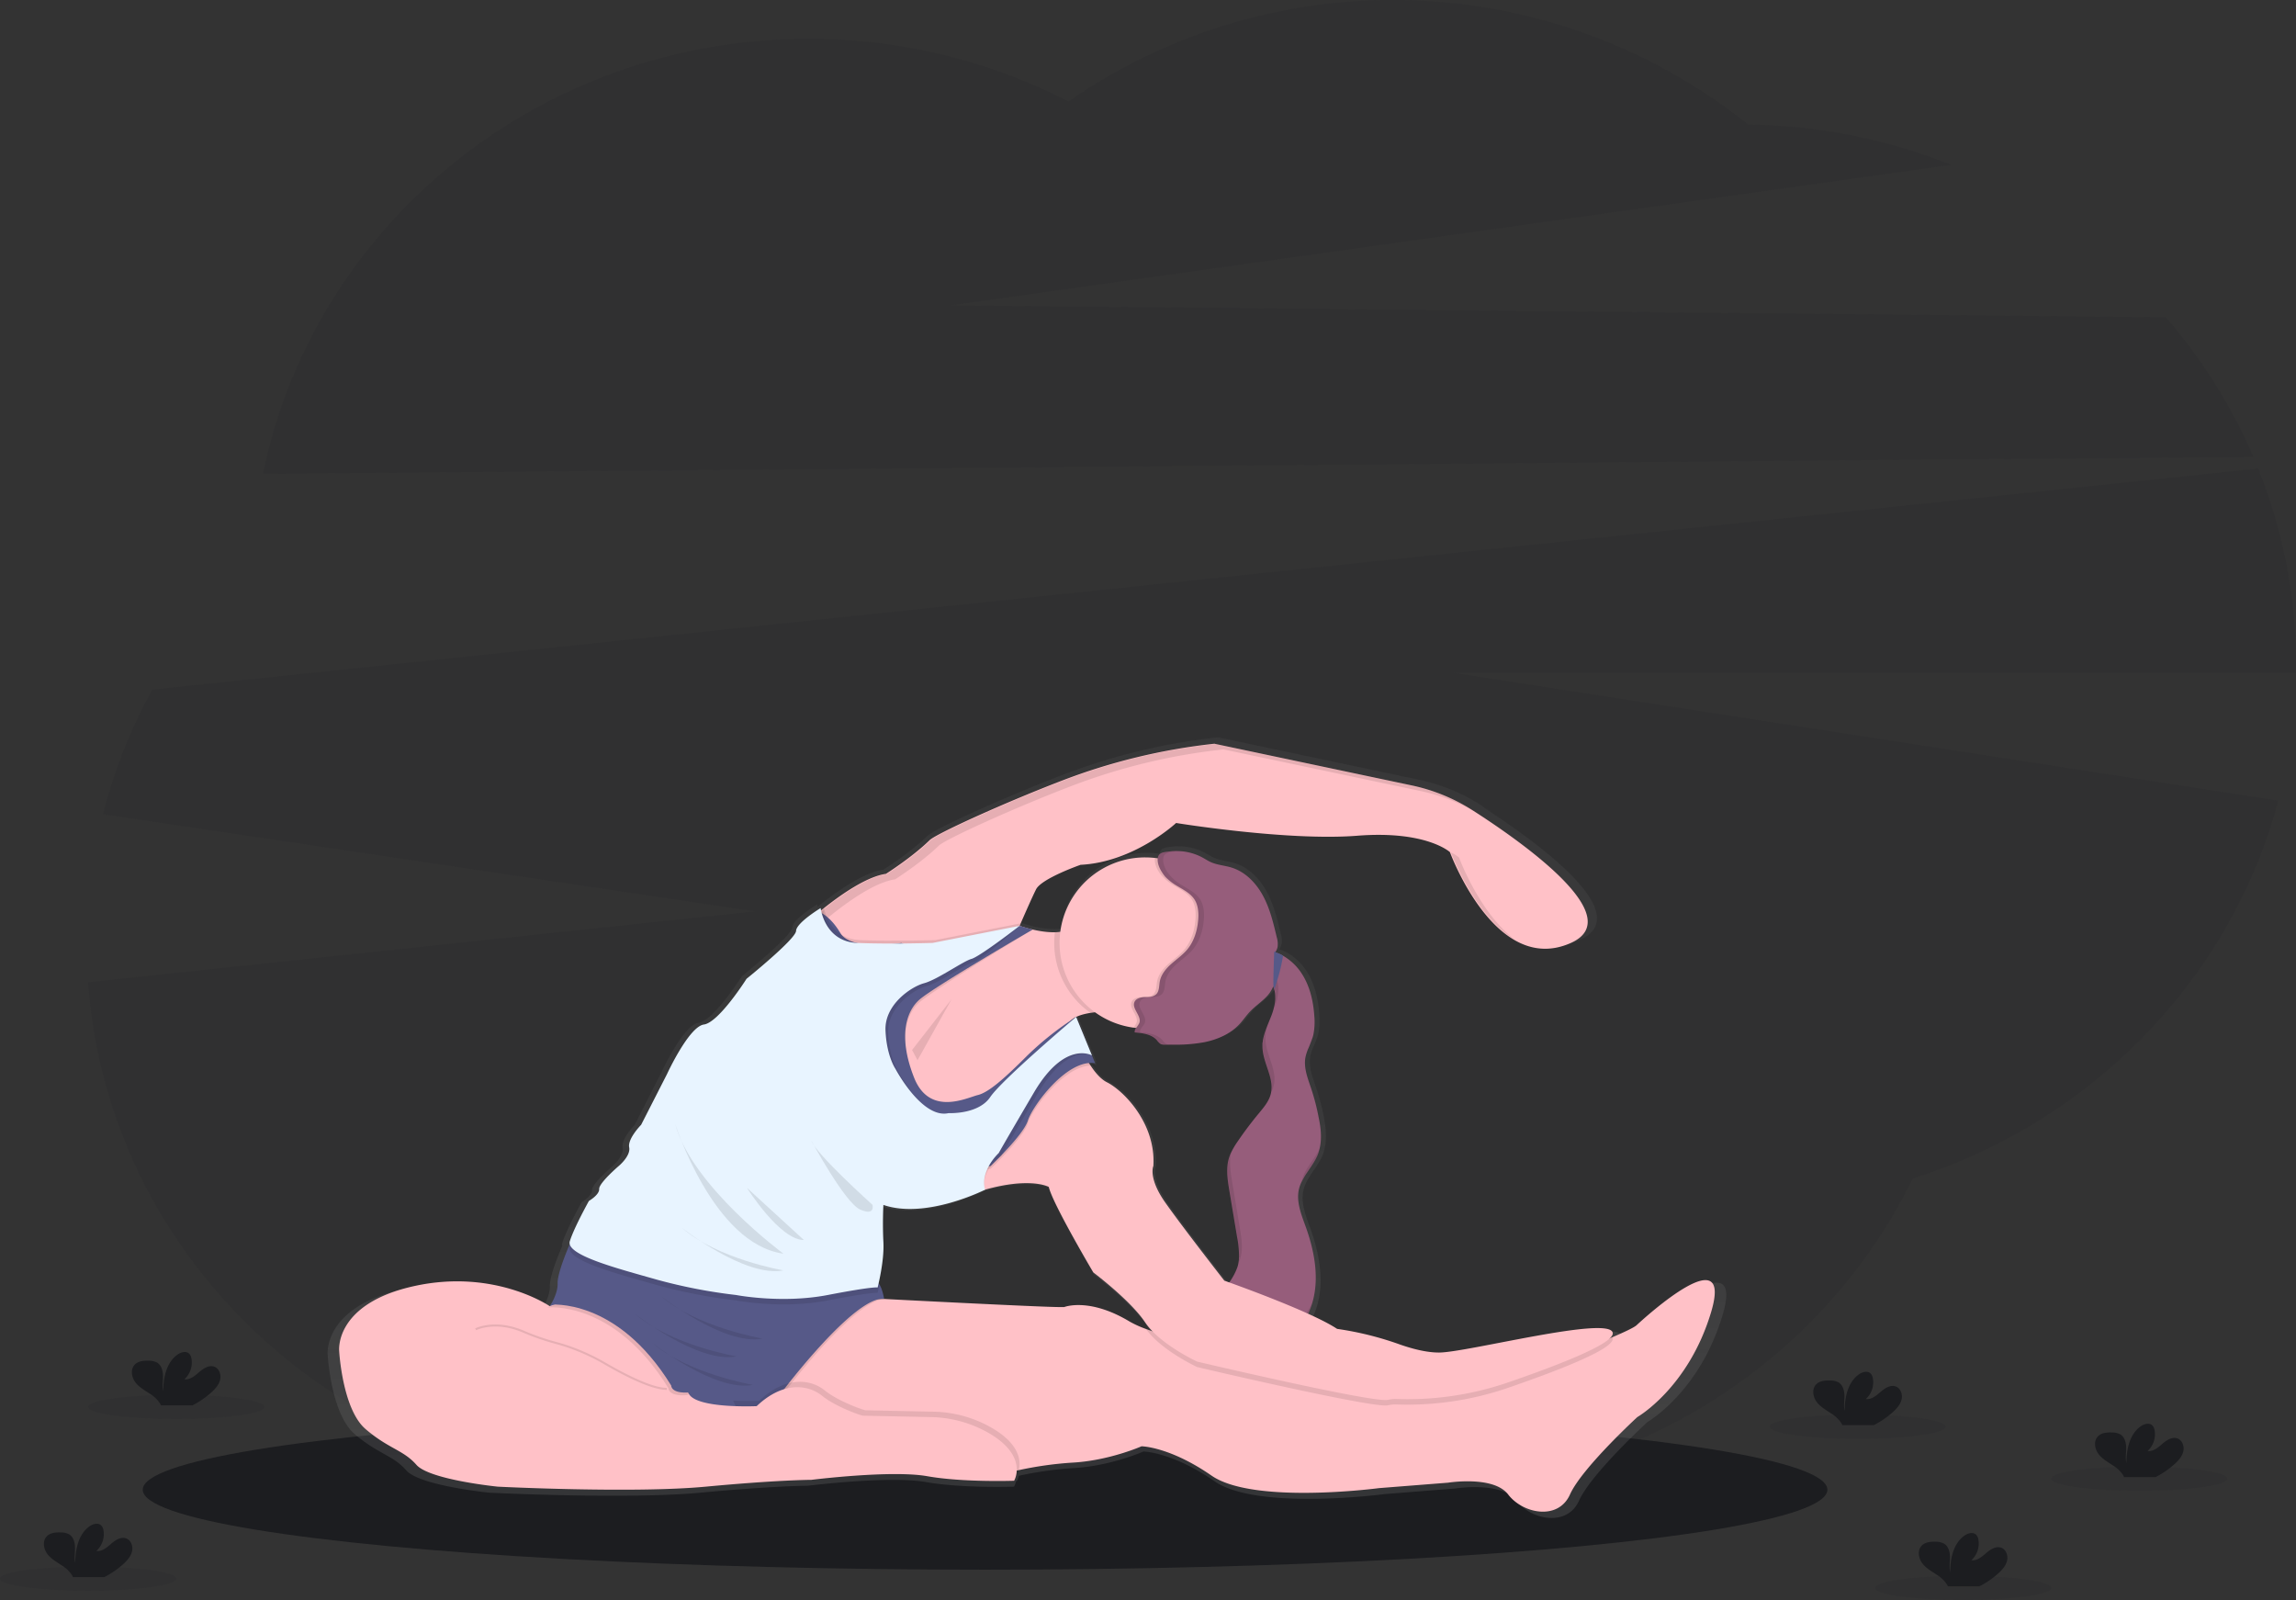 <svg xmlns="http://www.w3.org/2000/svg" xmlns:xlink="http://www.w3.org/1999/xlink" data-name="Layer 1" width="1134.12" height="790.27" viewBox="0 0 1134.12 790.27"><rect x="0" y="0" width="1134.12" height="790.27" fill="#333333" stroke="none"/><defs><linearGradient id="89d5e6d5-cd61-4002-8e54-0bb0b7cbdd0f-13" x1="540.2" y1="804.61" x2="540.2" y2="419.09" gradientUnits="userSpaceOnUse"><stop offset="0" stop-color="gray" stop-opacity="0.25"/><stop offset="0.54" stop-color="gray" stop-opacity="0.12"/><stop offset="1" stop-color="gray" stop-opacity="0.1"/></linearGradient></defs><title>pilates</title><path d="M1146,280.51a265.71,265.71,0,0,0-43.26-68.93l-600.18-5.91,494.15-69.4a280.38,280.38,0,0,0-100.26-19.89A281,281,0,0,0,560.73,105,279.82,279.82,0,0,0,432.26,74.06c-133.35,0-244.47,92.36-269.4,214.84Z" transform="translate(-32.94 -54.86)" fill="#1c1d20" opacity="0.1"/><path d="M1167.06,383.23a259.42,259.42,0,0,0-18.7-96.94L108.17,395.47A261.06,261.06,0,0,0,83.81,457l322.11,48L76.46,540c9.91,138.65,128.78,248.14,274,248.14,73.09,0,139.5-27.75,188.72-73,49.36,46.1,116.41,74.45,190.29,74.45,109.62,0,204.22-62.41,248.28-152.65,88.39-28,157-98.49,180.55-186.61L750.93,387.2H1167C1167,385.88,1167.06,384.56,1167.06,383.23Z" transform="translate(-32.94 -54.86)" fill="#1c1d20" opacity="0.1"/><ellipse cx="486.58" cy="735.78" rx="416.07" ry="39.5" fill="#1c1d20"/><path d="M846.28,711c-1.25,1.14-5.88,3.35-12.12,6l-1.14.48a3.68,3.68,0,0,0,1.37-2.37c0-9.6-73.09,9.59-87.25,9.59-6.49,0-13.66-1.92-19.51-4A161.74,161.74,0,0,0,696,712.85h0a111.15,111.15,0,0,0-14.54-7.59l0-.07c.29-.57.56-1.15.79-1.73,0-.09.07-.19.11-.29l.36-.92c.11-.3.22-.6.31-.9,4.29-12.65,1.8-26.82-2.74-39.49-2.25-6.25-5-12.87-3.45-19.32a18.13,18.13,0,0,1,1.24-3.47h0v0c.23-.48.48-1,.74-1.42.12-.23.26-.47.4-.7.36-.61.73-1.22,1.12-1.82.26-.39.52-.79.79-1.18.73-1.07,1.48-2.15,2.19-3.24l.09-.13c.24-.36.47-.73.69-1.1s.36-.58.53-.87l.25-.44A1.42,1.42,0,0,0,685,628c.11-.21.24-.44.35-.66l.13-.26a18.38,18.38,0,0,0,.78-1.69c.1-.27.21-.53.29-.79s.07-.25.11-.37c.1-.32.2-.63.29-1l.06-.23.06-.24c.05-.2.11-.4.15-.6a.59.59,0,0,1,0,.08c1.19-5,.64-10.49-.34-15.65A110.07,110.07,0,0,0,683,592c-1.69-5-3.77-10.26-2.81-15.48a22.78,22.78,0,0,1,1.48-4.57s0,0,0,0c.43-1,.88-2,1.29-3.06.24-.6.46-1.21.67-1.82l.18-.55c.1-.3.17-.6.25-.9l.06-.28c0-.05,0-.1,0-.14v0a32.1,32.1,0,0,0,.48-9.59c-.52-7.53-2.3-15.13-6.47-21.41a27.58,27.58,0,0,0-9.37-8.79,20.8,20.8,0,0,0-3.91-1.69c.11-.2.24-.39.35-.58a7.46,7.46,0,0,0,.79-2,11.27,11.27,0,0,0-.38-4.95c-1.67-7.07-3.39-14.26-6.81-20.67s-8.83-12.11-15.78-14.29c-3.47-1.1-7.22-1.29-10.55-2.79-1.41-.64-2.72-1.5-4.09-2.24a27,27,0,0,0-12-3.29c-.82-.05-1.62,0-2.43,0h-.51c-.66,0-1.31.11-2,.19-.83.11-1.67.2-2.45.35-1.52.3-2.79.89-3.19,2.62,0,0,0,.07,0,.11s0,.24-.07.36c-.44-.07-.89-.14-1.34-.19a44.52,44.52,0,0,0-4.92-.27A42.94,42.94,0,0,0,557,513.48a22.84,22.84,0,0,1-2.78.22A46,46,0,0,1,543,512.31l-6.42-1.84h0s.06-.16.2-.48l1.17-.89-.87.17c1.44-3.31,5.48-12.61,7.72-17.07,2.74-5.48,22.38-12.33,22.38-12.33,27-1.37,48-21,48-21S671.3,468,706,465.23s46.59,8.23,46.59,8.23,22.85,62.59,60.77,45.6c28.53-12.77-22.37-49.23-49.3-66.49,1.55.87,3.08,1.77,4.58,2.73s3.23,2.08,4.94,3.2c-3.2-2.15-6.25-4.15-9.05-5.94A92,92,0,0,0,733.91,440l-99.12-20.93-.32,0-.17,0a304.74,304.74,0,0,0-76.16,18.39c-29.39,11.25-63.57,26.84-66.83,30-8.8,8.6-21.93,16.9-21.93,16.9-9.68,1.39-22.5,10.35-31.15,17.22l-1.42,1.13c-.16-.76-.21-1.22-.21-1.22s-12.17,7.37-12.34,11.48-24.84,24-24.84,24S385.54,558.94,378,560s-18.51,24.84-18.51,24.84l-13,25.53s-6.85,7-6,11.31-5.31,9.42-5.31,9.42-9.94,8.56-9.77,11.48-5.14,6-5.14,6-7.36,13.19-9.59,20.22a2.73,2.73,0,0,0,0,1.65l-.13.06s-6.21,14-6,19.53c.12,4.2-2.25,8.69-3.37,10.57l-.46.17.37,0c-.28.47-.47.75-.48.77h0s-27.64-19-68.07-10.11S194.81,724,194.81,724s1.6,29.12,13.25,39.11,19,10.45,25.58,18,40.89,11,40.89,11,67.84,3.42,104.39,0S432,788.68,432,788.68s40.15-5,58.19-1.83,43.63,2.29,43.63,2.29a10.39,10.39,0,0,0,1-2.74h.37a10.24,10.24,0,0,0,1-2.64A182,182,0,0,1,562.58,780c18.72-.91,35.16-8.22,35.16-8.22s14.07.12,35.19,14.73S717,792.79,717,792.79l34.73-2.74s22.83-3.66,30.15,5.94,25.12,13.25,31.06,0,33.81-38.83,33.81-38.83,25.59-14.63,37-52.53S851.29,706.45,846.28,711ZM646.81,559.9c1.93-2.06,3.51-4.44,5.45-6.5,2.62-2.77,5.88-4.88,8.47-7.67a16,16,0,0,0,3.2-5l.06.11.54,1.43c.07.23.12.45.18.68s.12.53.17.8.06.3.08.45c.06.41.1.83.12,1.25,0,.17,0,.34,0,.51s0,.55,0,.83,0,.45,0,.67q0,.62-.12,1.23c0,.25-.07.5-.11.75s-.07.43-.11.64-.07.4-.12.6c0,0,0,0,0,.06-.1.44-.2.88-.31,1.32h0a30.34,30.34,0,0,1-1.11,3.46c-.75,2-1.63,4-2.4,6v0c-.21.54-.41,1.09-.6,1.63-.08.24-.16.47-.25.71s-.17.55-.26.82l0,.12a27.4,27.4,0,0,0-.73,3,1.85,1.85,0,0,0,0,.23c0,.07,0,.15,0,.22l-.09.68s0,0,0,.08,0,.28,0,.41c0,.39,0,.77-.07,1.16,0,.2,0,.39,0,.58,0,.47,0,.94.07,1.4,0,.18,0,.37.07.55s0,.44.07.66a.36.36,0,0,1,0,.1c0,.21.07.41.11.61s.11.59.17.89l.09.38c0,.2.08.41.14.61s.07.28.11.42,0,.21.08.31l.15.54c0,.15.09.3.13.44l.3,1c.1.29.19.58.28.87,1.51,4.64,3.32,9.22,2.59,13.84v0a10.83,10.83,0,0,1-.21,1.11c-.95,3.81-3.64,6.89-6.14,9.91a171,171,0,0,0-10.38,13.77,39.26,39.26,0,0,0-3.52,5.95h0c-.24.53-.46,1.07-.66,1.61l-.25.67c-1.72,5.4-.8,11.26.13,16.85l3.82,22.94c.12.71.24,1.42.35,2.14l.12.79.09.62c.14,1,.26,2.06.34,3.09,0,.1,0,.21,0,.31,0,.42,0,.83.06,1.25,0,.14,0,.28,0,.42,0,.41,0,.81,0,1.22,0,.12,0,.24,0,.36,0,.52,0,1-.11,1.55,0,0,0,.08,0,.12-.06.53-.14,1.06-.24,1.58v0a0,0,0,0,1,0,0,14.78,14.78,0,0,1-.48,1.85,30.66,30.66,0,0,1-4.07,7.63h0l-2.51-.9s-21-27-29.69-39.29-5.94-18.27-5.94-18.27c1.37-21.47-15.08-37.92-23.3-42-3.07-1.53-5.88-4.83-8.2-8.36a12.15,12.15,0,0,1,2.26.14l-.59-1.44c.2,0,.39,0,.59.07l-9.54-23.22a27.44,27.44,0,0,1,7.22-2.05c.76-.12,1.53-.23,2.29-.32a42.65,42.65,0,0,0,19.21,7.74c.43.06.86.08,1.29.13-.11.15-.21.31-.3.46l-.12.24a1.94,1.94,0,0,0-.13.3,2,2,0,0,0-.1.35c0,.08,0,.14,0,.22a2.09,2.09,0,0,0,0,.61c4.07.35,8.56.89,11.22,4a7.07,7.07,0,0,0,1.9,1.88,4.79,4.79,0,0,0,2.06.31h4.43a78.51,78.51,0,0,0,15.46-1.25C635.83,567.52,642.23,564.74,646.81,559.9Zm-84.06-2.29a9.9,9.9,0,0,1,2.08-1.33C564.61,556.41,563.88,556.87,562.75,557.61Zm29.06,151.58c-20.39-12.31-32.89-7.31-32.89-7.31h-2.28c-10,0-88.18-4.08-88.18-4.08H467.1a7.72,7.72,0,0,1,1.36,0s-.71-4.63-2.3-7.14a6.41,6.41,0,0,0-.46-.63c.93-4,2.81-13.34,2.42-20.76-.52-9.76,0-18.67,0-18.67,21.25,7.31,50.58-7.41,51-7.64,23-6.45,32-1.38,32-1.38,1.83,8.22,22.39,42.94,22.39,42.94s18.73,14.16,26,25.13a31.33,31.33,0,0,0,3.59,4.38c-1.14-.39-2.23-.78-3.26-1.17A51.43,51.43,0,0,1,591.81,709.19Z" transform="translate(-32.94 -54.86)" fill="url(#89d5e6d5-cd61-4002-8e54-0bb0b7cbdd0f-13)"/><path d="M808.9,520.58c-37.3,16.71-59.77-44.85-59.77-44.85s-11.67-10.79-45.83-8.09-89.42-6.3-89.42-6.3S593.21,480.68,566.7,482c0,0-19.32,6.74-22,12.14-2.19,4.38-6.17,13.53-7.59,16.78a6.3,6.3,0,0,1-.29.71c-.14.31-.2.48-.2.48l-1.11.52h0l-22.26,10.69-30.55,8.55-19.33,2.24-32.8-22.73s3.79-3.54,9.36-8c8.51-6.75,21.12-15.57,30.64-16.93,0,0,12.92-8.17,21.57-16.62,3.21-3.15,36.83-18.48,65.73-29.55a300,300,0,0,1,74.91-18.09l97.49,20.59a90.75,90.75,0,0,1,30.15,12.33C786.87,472.14,837,508,808.9,520.58Z" transform="translate(-32.94 -54.86)" fill="#ffc1c7"/><g opacity="0.1"><path d="M435.07,514.11s3.79-3.55,9.36-8c8.51-6.75,21.12-15.57,30.64-16.93,0,0,12.92-8.17,21.57-16.62,3.21-3.16,36.83-18.48,65.73-29.55A299.56,299.56,0,0,1,637.28,425l97.49,20.58a90.63,90.63,0,0,1,30.14,12.34q2.33,1.49,4.86,3.15c-3.15-2.12-6.15-4.09-8.9-5.85a90.7,90.7,0,0,0-30.14-12.33l-97.49-20.59a299.89,299.89,0,0,0-74.91,18.09c-28.91,11.07-62.53,26.4-65.73,29.55-8.66,8.45-21.57,16.62-21.57,16.62-9.52,1.36-22.14,10.18-30.64,16.93-5.57,4.43-9.36,8-9.36,8l32.8,22.73.13,0Z" transform="translate(-32.94 -54.86)"/><path d="M753.66,478.42a19.93,19.93,0,0,0-4-2.53c.9,2.38,12.28,31.86,31.69,43.18C763.65,505.78,753.66,478.42,753.66,478.42Z" transform="translate(-32.94 -54.86)"/></g><path d="M684.59,622.87a15.82,15.82,0,0,1-.45,1.53c-.08.26-.19.52-.28.77A19.19,19.19,0,0,1,683,627c-.13.27-.28.54-.41.8a1.26,1.26,0,0,1-.11.17c-.14.26-.28.5-.43.74-1,1.7-2.16,3.32-3.27,5-.37.54-.74,1.09-1.09,1.65a3,3,0,0,1-.21.33c-.19.31-.39.64-.57,1s-.32.54-.46.81-.16.28-.23.42l-.43.83A17.76,17.76,0,0,0,674.6,642c-1.54,6.35,1.18,12.86,3.39,19,4.46,12.46,6.92,26.4,2.7,38.84-.1.29-.2.59-.31.89s-.3.79-.46,1.18c-.24.6-.51,1.19-.81,1.78-2.28,4.44-6.19,8.43-11,8-6.61-.58-9.82-8.68-15.84-11.44-5.23-2.4-11.84-.44-16.77-3.4a18.93,18.93,0,0,1,1.67-3.87c.89-1.64,2-3.21,3-4.77a30.51,30.51,0,0,0,4-7.51,16.2,16.2,0,0,0,.47-1.82.58.58,0,0,0,0-.14c.05-.31.11-.6.15-.91s.08-.59.11-.91a.81.81,0,0,0,0-.16c0-.35,0-.7.07-1.06a49.62,49.62,0,0,0-1-10.06q-1.87-11.28-3.76-22.56c-.92-5.5-1.82-11.26-.12-16.57.13-.38.27-.76.41-1.13s.31-.75.48-1.11a39.27,39.27,0,0,1,3.46-5.85q4.76-7,10.21-13.55c2.46-3,5.1-6,6-9.74a8.56,8.56,0,0,0,.22-1.1c.58-3.61-.44-7.21-1.64-10.82q-.23-.63-.42-1.26c-.42-1.24-.84-2.49-1.2-3.76-.12-.41-.23-.83-.34-1.25a25.56,25.56,0,0,1-.51-2.55,18.3,18.3,0,0,1-.22-2.56c0-.4,0-.81,0-1.21s0-.6.08-.91.09-.64.14-1,.08-.48.13-.72.15-.73.25-1.08a6.28,6.28,0,0,1,.23-.85c.05-.23.12-.46.18-.68l.26-.8.41-1.16c.13-.38.28-.77.43-1.15.75-2,1.61-4,2.36-5.92a34.36,34.36,0,0,0,1.09-3.39s0,0,0,0c0-.21.11-.44.16-.66a6.58,6.58,0,0,0,.15-.67,7.34,7.34,0,0,0,.16-.84c.07-.37.14-.76.18-1.14s.08-.77.11-1.16,0-.77,0-1.15a13.15,13.15,0,0,0-.57-4,9.54,9.54,0,0,0-.58-1.54h0a11.76,11.76,0,0,0-.57-1c-1.28-2.08-3.27-3.67-4.43-5.84a9.06,9.06,0,0,1-1-4.31,8.24,8.24,0,0,1,.08-1.22,7.76,7.76,0,0,1,.28-1.22,3.24,3.24,0,0,1,.16-.47q.11-.25.21-.48a5.45,5.45,0,0,1,.33-.58c.1-.13.19-.27.29-.39,1.06-1.34,2.76-2,5.09-1.32l.57.19a21.05,21.05,0,0,1,3.84,1.67,27.16,27.16,0,0,1,9.22,8.64c4.1,6.18,5.85,13.66,6.36,21.06a32.11,32.11,0,0,1-.47,9.44c0,.13-.07.28-.09.41-.08.3-.15.6-.25.89a55.25,55.25,0,0,1-2.1,5.34s0,0,0,0a22.73,22.73,0,0,0-1.46,4.5c-.94,5.14,1.11,10.27,2.77,15.22a108.77,108.77,0,0,1,3.74,14.37C685.44,612.07,686,617.7,684.59,622.87Z" transform="translate(-32.94 -54.86)" fill="#965d7b"/><g opacity="0.1"><path d="M679.37,572.63a54.68,54.68,0,0,0,2.11-5.36c.13-.43.25-.86.35-1.3A39,39,0,0,0,679.37,572.63Z" transform="translate(-32.94 -54.86)"/><path d="M661.35,540.8c2.22,3.6,2,8,.9,12.23.08-.22.17-.43.25-.65,1.91-5,3-11,.2-15.62-1.29-2.08-3.29-3.68-4.44-5.84a9.18,9.18,0,0,1-1-4.63c-1.69,2.1-1.81,5.86-.3,8.68C658.06,537.13,660.06,538.72,661.35,540.8Z" transform="translate(-32.94 -54.86)"/><path d="M676,638c-.05.22-.09.44-.13.67,2.2-4.67,6.08-8.63,8-13.47a19.43,19.43,0,0,0,.95-3.13C682.25,627.58,677.38,632.05,676,638Z" transform="translate(-32.94 -54.86)"/><path d="M681.27,697.91c-2.06,5.08-6.35,10.25-11.82,9.77-6.61-.57-9.81-8.67-15.84-11.44-5.12-2.35-11.56-.53-16.45-3.22a19.5,19.5,0,0,0-1.67,3.87c4.93,3,11.54,1,16.77,3.39,6,2.77,9.23,10.88,15.84,11.45,5.47.47,9.76-4.7,11.82-9.78a37.66,37.66,0,0,0,1.41-4.2Z" transform="translate(-32.94 -54.86)"/><path d="M644.05,665.68c.73,4.38,1.45,8.93.59,13.24a19.28,19.28,0,0,0,.87-2.22c1.54-4.83.72-10.06-.11-15.06q-1.87-11.28-3.76-22.57c-.81-4.89-1.61-10-.58-14.77a19.85,19.85,0,0,0-.89,2.25c-1.7,5.31-.79,11.06.12,16.56Q642.18,654.41,644.05,665.68Z" transform="translate(-32.94 -54.86)"/><path d="M662.11,591.13c1.93-7.74-4-15.33-4.11-23.3a20.68,20.68,0,0,1,.79-5.48,25.94,25.94,0,0,0-2.13,9.53c.07,7.6,5.48,14.85,4.31,22.23A14.32,14.32,0,0,0,662.11,591.13Z" transform="translate(-32.94 -54.86)"/></g><path d="M878.1,703.1c-11.23,37.29-36.4,51.67-36.4,51.67S814.29,779.94,808.44,793s-23.36,9.44-30.54,0-29.66-5.83-29.66-5.83l-34.16,2.69s-61.9,8.21-82.68-6.17-34.6-14.49-34.6-14.49-16.18,7.18-34.59,8.09a177.38,177.38,0,0,0-26,3.68c-4.77,1-8.94,2-11.93,2.71s-4.77,1.24-4.77,1.24l-45.76-4.61-43.22-4.37-23.36-3.16-6.13-13.34-5.9-12.82-2-4.38,2.8-45.81h73.7s76.86,4,86.73,4h2.24s12.29-4.92,32.35,7.18a51,51,0,0,0,8,3.62c31.88,11.91,121.45,27.39,121.45,27.39l58-3.6s32.61-11.88,51-19.71c6.13-2.62,10.69-4.79,11.91-5.9C846.19,704.9,889.33,665.8,878.1,703.1Z" transform="translate(-32.94 -54.86)" fill="#ffc1c7"/><path d="M421.27,741.46l3.55,12.64-12.14,6.58-11.63-1.28-5.9-12.82-2-4.38,2.8-45.81H469.6C454.23,697.77,421.27,741.46,421.27,741.46Z" transform="translate(-32.94 -54.86)" opacity="0.1"/><path d="M419.92,741.46l3.55,12.64-12.13,6.58-30.67-3.37L364.15,744c-27-43.81-59.65-44-59.65-44s4.05-5.91,3.88-11.3,5.94-19.21,5.94-19.21l.58-.28c2.06-1,9.05-4.46,9.49-4.61,0,0,138.67,22.41,141.37,23.26a3.17,3.17,0,0,1,1.61,1.49c1.57,2.46,2.27,7,2.27,7C455,695,419.92,741.46,419.92,741.46Z" transform="translate(-32.94 -54.86)" fill="#565988"/><path d="M583.78,554.36a72.65,72.65,0,0,0-12.18.77c-6.71,1.09-13.14,3.64-10.29,9.57,5.39,11.23-28.76,31-28.76,31l-47.64,30.56-29.66-44.94,15.29-36.4,42.68-21.57,23.38-11.22s9.26,3.37,17.4,3.18c3.76-.08,7.29-.92,9.56-3.18C570.74,504.94,583.78,554.36,583.78,554.36Z" transform="translate(-32.94 -54.86)" fill="#ffc1c7"/><path d="M583.78,554.36a72.65,72.65,0,0,0-12.18.77,42.14,42.14,0,0,1-17.92-34.55,41.66,41.66,0,0,1,.32-5.27c3.76-.08,7.29-.92,9.56-3.18C570.74,504.94,583.78,554.36,583.78,554.36Z" transform="translate(-32.94 -54.86)" opacity="0.1"/><path d="M640.84,520.58a42.24,42.24,0,0,1-42.23,42.25,41.74,41.74,0,0,1-5.85-.41,42.24,42.24,0,0,1,5.85-84.08,45.73,45.73,0,0,1,4.84.27A42.26,42.26,0,0,1,640.84,520.58Z" transform="translate(-32.94 -54.86)" fill="#ffc1c7"/><path d="M829.57,716.13c0,5.36-28.49,16.25-53.06,24.65A153,153,0,0,1,723,748.55a15.67,15.67,0,0,0-4.37.39c-6.74,1.79-94.36-18.88-94.36-18.88s-17.89-8.3-25.29-18.85c31.88,11.91,121.45,27.39,121.45,27.39l58-3.6s32.61-11.88,51-19.71A1.58,1.58,0,0,1,829.57,716.13Z" transform="translate(-32.94 -54.86)" opacity="0.1"/><path d="M565.35,568.84s6.29,16.53,14.38,20.57,24.26,20.22,22.92,41.34c0,0-2.7,5.85,5.84,18s29.21,38.64,29.21,38.64,42.23,14.83,55.71,23.82h.05a157.88,157.88,0,0,1,31.09,7.75c5.76,2,12.81,3.93,19.19,3.93,13.93,0,85.83-18.87,85.83-9.44,0,5.37-28.49,16.26-53.07,24.66A153.14,153.14,0,0,1,723,745.85a16.05,16.05,0,0,0-4.37.39c-6.74,1.79-94.37-18.88-94.37-18.88S605.79,718.83,598.6,708,573,683.33,573,683.33s-20.22-34.15-22-42.24c0,0-10.33-5.84-37.3,3.14S507.83,624,507.83,624l30.11-35Z" transform="translate(-32.94 -54.86)" fill="#ffc1c7"/><path d="M573.89,581.33l-9.39-22.84a149.51,149.51,0,0,0-24.31,19.24c-11.24,11.23-18.88,18-24.27,19.32s-23.81,10.7-31.45-8.58-4.5-32.31,2.69-38.6S543,514,543,514l-6.39-.49s-44.48,15.57-58.41,8.46c0,0-24.72,4.13-30.11-4.86s-10.48-10.41-10.48-10.41l-32.66,44.11,11.69,97.51h30.1l32.35-12.58,43.14-3.6s16.18-15.28,18.43-22.47S560,579.08,573.89,581.33Z" transform="translate(-32.94 -54.86)" opacity="0.1"/><path d="M573.89,580l-9.39-22.84a149.51,149.51,0,0,0-24.31,19.24c-11.24,11.24-18.88,18-24.27,19.32s-23.81,10.7-31.45-8.58-4.5-32.31,2.69-38.6S543,514,543,514l-6.39-1.83s-44.48,15.56-58.41,8.45c0,0-24.72,4.13-30.11-4.86s-10.48-10.41-10.48-10.41l-32.66,44.11,11.69,97.51h30.1l32.35-12.58,43.14-3.6s16.18-15.27,18.43-22.46S560,577.73,573.89,580Z" transform="translate(-32.94 -54.86)" fill="#565988"/><path d="M467.37,689.37c-.52,2.48-.94,4.07-.94,4.07s-1.85-.68-24.59,3.71-45.33,0-45.33,0a261.25,261.25,0,0,1-39.1-7.59c-19.54-5.56-45.16-12.14-43-19,.14-.4.28-.85.45-1.29,2.06-1,9.05-4.46,9.49-4.61,0,0,138.67,22.41,141.37,23.26A3.17,3.17,0,0,1,467.37,689.37Z" transform="translate(-32.94 -54.86)" opacity="0.1"/><path d="M564.5,558.49l7.8,17.63s-12-6.37-27.34,19.75S527.6,625.7,527.6,625.7s-10.78,7.36-8.08,16.74c0,0-31.94,11-53,3.73,0,0-4.72,14.24-4.21,23.85a137.57,137.57,0,0,1,.08,15.41s6-4.55-16.76-.16-45.33,3.11-45.33,3.11a333,333,0,0,1-36.82-8.17c-19.55-5.56-49.88-4.13-47.69-11s9.44-19.88,9.44-19.88,5.22-3,5-5.9,9.61-11.29,9.61-11.29,6.06-5.05,5.22-9.27,5.9-11.12,5.9-11.12l12.81-25.1s10.78-23.43,18.2-24.44,21.06-22.58,21.06-22.58,24.26-19.54,24.43-23.59,12.13-11.29,12.13-11.29,1.93,16.54,18,17.22,37.3,0,37.3,0l41.69-9.8s-18.26,16.51-22.48,17.69-16.9,10.28-23.36,12S471.15,552.4,471.66,565s4.89,19,4.89,19S489.69,609,502.83,606c0,0,14.68.79,20.56-7.92S564.5,558.49,564.5,558.49Z" transform="translate(-32.94 -54.86)" opacity="0.1"/><path d="M537.94,510.78l-1.14.87-1.31,1h0l-22.26,10.69-30.55,8.55-19.33,2.24-32.8-22.73s3.79-3.54,9.36-8c.9,4,4.57,15.24,17.71,15.79,16.05.69,37.3,0,37.3,0l42.18-8.29Z" transform="translate(-32.94 -54.86)" opacity="0.1"/><path d="M564.5,557.14l7.8,19s-13.35-7.71-28.69,18.41-17.35,29.82-17.35,29.82-9.44,8.71-6.74,18.09c0,0-29.16,14.77-50.22,7.52,0,0-.5,8.77,0,18.37s-2.86,22.41-2.86,22.41-1.86-.67-24.61,3.71-45.32,0-45.32,0a260.48,260.48,0,0,1-39.1-7.58c-19.54-5.56-45.16-12.14-43-19s9.44-19.89,9.44-19.89,5.22-3,5.06-5.9,9.6-11.29,9.6-11.29,6.07-5,5.22-9.26,5.9-11.13,5.9-11.13l12.81-25.1s10.78-23.43,18.2-24.44,21.06-22.58,21.06-22.58S426,518.7,426.16,514.65s12.14-11.29,12.14-11.29,1.92,16.54,18,17.22,37.31,0,37.31,0l43-8.45s-19.6,15.16-23.81,16.34-16.91,10.28-23.37,12-19.6,10.62-19.1,23.26,4.89,19,4.89,19,13.14,24.94,26.29,21.91c0,0,14.67.78,20.55-7.92S564.5,557.14,564.5,557.14Z" transform="translate(-32.94 -54.86)" fill="#e8f4ff"/><path d="M433.75,618.28s16.51,30.67,24.09,34,6.07-2.36,6.07-2.36S436.11,625,433.75,618.28Z" transform="translate(-32.94 -54.86)" opacity="0.1"/><path d="M401.9,641.54s16.18,25.78,28.14,25.78Z" transform="translate(-32.94 -54.86)" opacity="0.1"/><path d="M366.34,609.69s18.88,59.65,53.59,64.37C419.93,674.06,374.6,640.7,366.34,609.69Z" transform="translate(-32.94 -54.86)" opacity="0.1"/><path d="M369.71,661.25s31.18,24.77,50.22,21.07C419.93,682.32,387.41,676.76,369.71,661.25Z" transform="translate(-32.94 -54.86)" opacity="0.1"/><path d="M346.57,703.75s31.17,24.77,50.22,21.06C396.79,724.81,364.26,719.25,346.57,703.75Z" transform="translate(-32.94 -54.86)" opacity="0.1"/><path d="M354.72,717.81s31.17,24.77,50.21,21.07C404.93,738.88,372.41,733.32,354.72,717.81Z" transform="translate(-32.94 -54.86)" opacity="0.1"/><path d="M359.43,695S390.6,719.74,409.64,716C409.64,716,377.12,710.47,359.43,695Z" transform="translate(-32.94 -54.86)" opacity="0.1"/><polygon points="470.06 493.49 450.52 518.6 453.21 523.65 470.06 493.49" opacity="0.1"/><path d="M640.84,520.58a42.24,42.24,0,0,1-42.23,42.25,41.74,41.74,0,0,1-5.85-.41,10.23,10.23,0,0,0,1.55-2.36c1.25-3.49-4-7.13-2.35-10.47.85-1.78,3.14-2.23,5.11-2.28s4.16,0,5.59-1.36c1.65-1.59,1.42-4.21,1.84-6.46.66-3.42,3.06-6.27,5.67-8.6s5.53-4.34,7.78-7c3.45-4.1,5.07-9.46,5.5-14.8.28-3.45,0-7.12-1.82-10-2-3.09-5.43-4.83-8.57-6.73a23.5,23.5,0,0,1-7.46-6.51c-1.28-1.88-2.56-4.81-2.15-7.19A42.26,42.26,0,0,1,640.84,520.58Z" transform="translate(-32.94 -54.86)" opacity="0.1"/><path d="M664,522.65a7.47,7.47,0,0,1-.79,2c-.1.18-.22.37-.33.56l-.61.93a9,9,0,0,0-1.85,4.15c-.12,1.85.89,3.54,1.55,5.3l.11.31h0a7.32,7.32,0,0,1,.23.76,8.72,8.72,0,0,1-.39,5.22h0a15.67,15.67,0,0,1-3.15,5c-2.55,2.75-5.76,4.83-8.33,7.55-1.92,2-3.47,4.37-5.37,6.39-4.5,4.76-10.8,7.49-17.21,8.79a78.33,78.33,0,0,1-15.21,1.23h-4.35a4.78,4.78,0,0,1-2-.31,7,7,0,0,1-1.87-1.85c-2.62-3-7-3.57-11-3.91a2.8,2.8,0,0,1,.66-2.13,12.31,12.31,0,0,0,1.64-2.51c1.26-3.5-4-7.13-2.34-10.49a2.86,2.86,0,0,1,.62-.84,3.48,3.48,0,0,1,.55-.45,7.81,7.81,0,0,1,3.94-1c.74,0,1.51,0,2.26-.09A5.34,5.34,0,0,0,604,546v0c1.65-1.57,1.42-4.2,1.84-6.44.66-3.44,3.06-6.28,5.67-8.6s5.53-4.34,7.78-7c3.45-4.09,5.07-9.47,5.5-14.79.28-3.45,0-7.13-1.82-10-1.74-2.7-4.6-4.37-7.39-6l-1.18-.7a27.71,27.71,0,0,1-5.91-4.57A18.3,18.3,0,0,1,607,485.8c-1.25-1.84-2.49-4.67-2.18-7a2.46,2.46,0,0,1,.08-.46c.59-2.57,3.13-2.6,5.54-2.92.65-.08,1.29-.15,1.94-.19a25.15,25.15,0,0,1,2.88,0A26.67,26.67,0,0,1,627,478.45c1.34.73,2.62,1.58,4,2.21,3.28,1.47,7,1.66,10.38,2.74,6.84,2.14,12.15,7.74,15.52,14.06s5.05,13.37,6.7,20.33A11.17,11.17,0,0,1,664,522.65Z" transform="translate(-32.94 -54.86)" fill="#965d7b"/><path d="M536.22,780.93a9.88,9.88,0,0,1-1,2.6s-4.46.16-11,.11c-8.93-.07-21.69-.53-32-2.35a104.26,104.26,0,0,0-18.57-1l-43.22-4.37-23.36-3.16-12-26.16c6.94.38,12.92.11,12.92.11,13.27-12.58,25.62-10.56,32.36-5.1s19.33,9.81,20.22,9.81c.6,0,20.47.42,33.25.68a59.94,59.94,0,0,1,28.26,7.56C537,768,537.22,776.72,536.22,780.93Z" transform="translate(-32.94 -54.86)" opacity="0.1"/><path d="M314.31,696.4,304.5,700s-27.18-18.7-66.95-9.94-37.07,32.13-37.07,32.13,1.57,28.64,13,38.47,18.65,10.28,25.16,17.7,40.22,10.78,40.22,10.78,66.73,3.37,102.68,0,52.18-3.37,52.18-3.37,39.48-4.94,57.23-1.8,42.92,2.25,42.92,2.25,7.42-12.28-13.09-23.89a59.79,59.79,0,0,0-28.26-7.56c-12.77-.27-32.64-.68-33.25-.68-.9,0-13.48-4.35-20.22-9.81s-19.09-7.49-32.35,5.09c0,0-29.43,1.35-33.48-6.06s-24.94-30.67-24.94-30.67Z" transform="translate(-32.94 -54.86)" fill="#ffc1c7"/><path d="M363.14,740.54s-.22,4.07,8.88,3.4c8.42-.63-24.94-30.67-24.94-30.67l-34-16.25-9.81,3.61S336.18,696.73,363.14,740.54Z" transform="translate(-32.94 -54.86)" opacity="0.1"/><path d="M364.49,739.19s-.22,4.07,8.88,3.4c8.42-.62-24.94-30.67-24.94-30.67l-34-16.25-9.82,3.61S337.53,695.38,364.49,739.19Z" transform="translate(-32.94 -54.86)" fill="#565988"/><path d="M267.88,711.41s9.66-4.94,23.82,1.24a114,114,0,0,0,15.58,5.41,100.12,100.12,0,0,1,24.34,10.17c9.86,5.73,23.24,12.61,30.68,12.61" transform="translate(-32.94 -54.86)" fill="none" stroke="#000" stroke-miterlimit="10" opacity="0.1"/><path d="M611,570.76a4.59,4.59,0,0,1-2-.31,6.72,6.72,0,0,1-1.87-1.85c-2.62-3-7.05-3.57-11-3.9-.32-1.74,1.69-3,2.29-4.64,1.27-3.5-4-7.13-2.34-10.48.86-1.77,3.15-2.22,5.12-2.27s4.16,0,5.58-1.37c1.65-1.58,1.42-4.21,1.85-6.45.65-3.43,3.05-6.28,5.66-8.6s5.54-4.34,7.79-7c3.44-4.09,5.06-9.46,5.5-14.79.28-3.46,0-7.13-1.83-10.05-2-3.08-5.43-4.82-8.57-6.73a23.5,23.5,0,0,1-7.46-6.51c-1.32-1.94-2.66-5-2.1-7.45s3.14-2.6,5.55-2.92c.71-.1,1.41-.16,2.13-.2a27.86,27.86,0,0,0-4.83.2c-2.41.32-5,.35-5.55,2.92s.78,5.51,2.11,7.45a23.5,23.5,0,0,0,7.46,6.51C617.54,494.21,621,496,623,499c1.87,2.92,2.11,6.59,1.83,10.05-.44,5.33-2,10.7-5.5,14.79-2.25,2.68-5.17,4.69-7.78,7s-5,5.17-5.67,8.6c-.43,2.24-.2,4.87-1.84,6.45-1.42,1.36-3.62,1.32-5.59,1.37s-4.26.5-5.12,2.27c-1.62,3.35,3.61,7,2.35,10.48-.61,1.66-2.61,2.9-2.3,4.64,4,.33,8.42.87,11,3.9a6.46,6.46,0,0,0,1.87,1.85,4.52,4.52,0,0,0,2,.31c1.45,0,2.91,0,4.37,0Z" transform="translate(-32.94 -54.86)" opacity="0.1"/><path d="M662.49,543.39v0c.4-1.28.85-2.71,1.29-4.23a81.92,81.92,0,0,0,2.93-12.31,21.05,21.05,0,0,0-3.84-1.67c.11-.19.23-.38.33-.56l-.9.37s0,.42,0,1.12c-.07,1.9-.21,5.92-.3,9.45,0,.06,0,.11,0,.16-.07,2.79-.11,5.26,0,6.14h0Z" transform="translate(-32.94 -54.86)" fill="#565988"/><ellipse cx="917.6" cy="704.66" rx="43.52" ry="5.98" fill="#1c1d20" opacity="0.1"/><path d="M968.19,752.07c1.83-1.7,3.54-3.7,4.07-6.14s-.52-5.37-2.85-6.26c-2.61-1-5.4.82-7.51,2.64s-4.54,3.92-7.31,3.53A11.12,11.12,0,0,0,958,735.43a4.29,4.29,0,0,0-1-2.12c-1.45-1.55-4.08-.88-5.81.34-5.52,3.88-7.06,11.38-7.09,18.13-.56-2.44-.09-5-.1-7.47s-.7-5.27-2.81-6.61a8.48,8.48,0,0,0-4.28-1c-2.48-.09-5.24.15-6.94,2-2.1,2.25-1.56,6,.28,8.52s4.61,4,7.18,5.75a16,16,0,0,1,5.13,4.9,5.31,5.31,0,0,1,.38.87h15.56A43.06,43.06,0,0,0,968.19,752.07Z" transform="translate(-32.94 -54.86)" fill="#1c1d20"/><ellipse cx="1056.75" cy="730.33" rx="43.52" ry="5.98" fill="#1c1d20" opacity="0.1"/><path d="M1107.34,777.74c1.83-1.7,3.54-3.7,4.07-6.14s-.52-5.37-2.85-6.26c-2.61-1-5.4.81-7.51,2.64s-4.54,3.92-7.31,3.53a11.13,11.13,0,0,0,3.44-10.42,4.3,4.3,0,0,0-1-2.11c-1.45-1.55-4.08-.89-5.81.34-5.52,3.88-7.06,11.38-7.09,18.12-.56-2.43-.09-5-.1-7.46s-.7-5.27-2.81-6.61a8.46,8.46,0,0,0-4.28-1c-2.48-.09-5.24.16-6.94,2-2.1,2.25-1.56,6,.28,8.52s4.61,4,7.18,5.75a15.91,15.91,0,0,1,5.13,4.9,4.57,4.57,0,0,1,.38.87h15.56A43.4,43.4,0,0,0,1107.34,777.74Z" transform="translate(-32.94 -54.86)" fill="#1c1d20"/><ellipse cx="969.7" cy="784.3" rx="43.52" ry="5.98" fill="#1c1d20" opacity="0.1"/><path d="M1020.29,831.71c1.83-1.7,3.54-3.7,4.07-6.14s-.51-5.36-2.84-6.25c-2.62-1-5.41.81-7.52,2.63s-4.54,3.92-7.31,3.53a11.12,11.12,0,0,0,3.44-10.41,4.29,4.29,0,0,0-1-2.12c-1.45-1.55-4.07-.88-5.81.34-5.52,3.88-7.06,11.38-7.09,18.13-.56-2.44-.09-5-.1-7.47s-.7-5.27-2.81-6.61a8.44,8.44,0,0,0-4.27-1c-2.49-.09-5.25.16-6.94,2-2.11,2.26-1.56,6,.27,8.52s4.62,4,7.18,5.75a15.92,15.92,0,0,1,5.13,4.9,4,4,0,0,1,.38.87h15.56A43.06,43.06,0,0,0,1020.29,831.71Z" transform="translate(-32.94 -54.86)" fill="#1c1d20"/><ellipse cx="87.05" cy="694.9" rx="43.52" ry="5.98" fill="#1c1d20" opacity="0.1"/><path d="M137.63,742.31c1.83-1.7,3.55-3.7,4.07-6.14s-.51-5.37-2.84-6.26c-2.61-1-5.4.81-7.52,2.64s-4.54,3.92-7.31,3.53a11.11,11.11,0,0,0,3.44-10.42,4.37,4.37,0,0,0-1-2.11c-1.45-1.55-4.08-.89-5.82.34-5.52,3.88-7.06,11.38-7.09,18.12-.55-2.43-.08-5-.1-7.46s-.7-5.27-2.8-6.61a8.48,8.48,0,0,0-4.28-1c-2.48-.09-5.25.16-6.94,2-2.11,2.25-1.56,6,.27,8.52s4.62,4,7.19,5.75a15.91,15.91,0,0,1,5.13,4.9,5.31,5.31,0,0,1,.38.87H128A43.4,43.4,0,0,0,137.63,742.31Z" transform="translate(-32.94 -54.86)" fill="#1c1d20"/><ellipse cx="43.52" cy="779.71" rx="43.52" ry="5.98" fill="#1c1d20" opacity="0.1"/><path d="M94.11,827.12c1.83-1.7,3.54-3.7,4.07-6.14s-.51-5.37-2.84-6.26c-2.62-1-5.41.81-7.52,2.64s-4.54,3.92-7.31,3.53A11.13,11.13,0,0,0,84,810.47a4.3,4.3,0,0,0-1-2.11c-1.45-1.55-4.07-.89-5.81.34-5.52,3.88-7.06,11.38-7.09,18.13-.56-2.44-.09-5-.1-7.47s-.7-5.27-2.81-6.61a8.34,8.34,0,0,0-4.27-1c-2.49-.1-5.25.15-6.94,2-2.11,2.25-1.56,6,.27,8.52s4.62,4,7.18,5.75a15.81,15.81,0,0,1,5.13,4.9,4,4,0,0,1,.38.87H84.49A43.4,43.4,0,0,0,94.11,827.12Z" transform="translate(-32.94 -54.86)" fill="#1c1d20"/></svg>